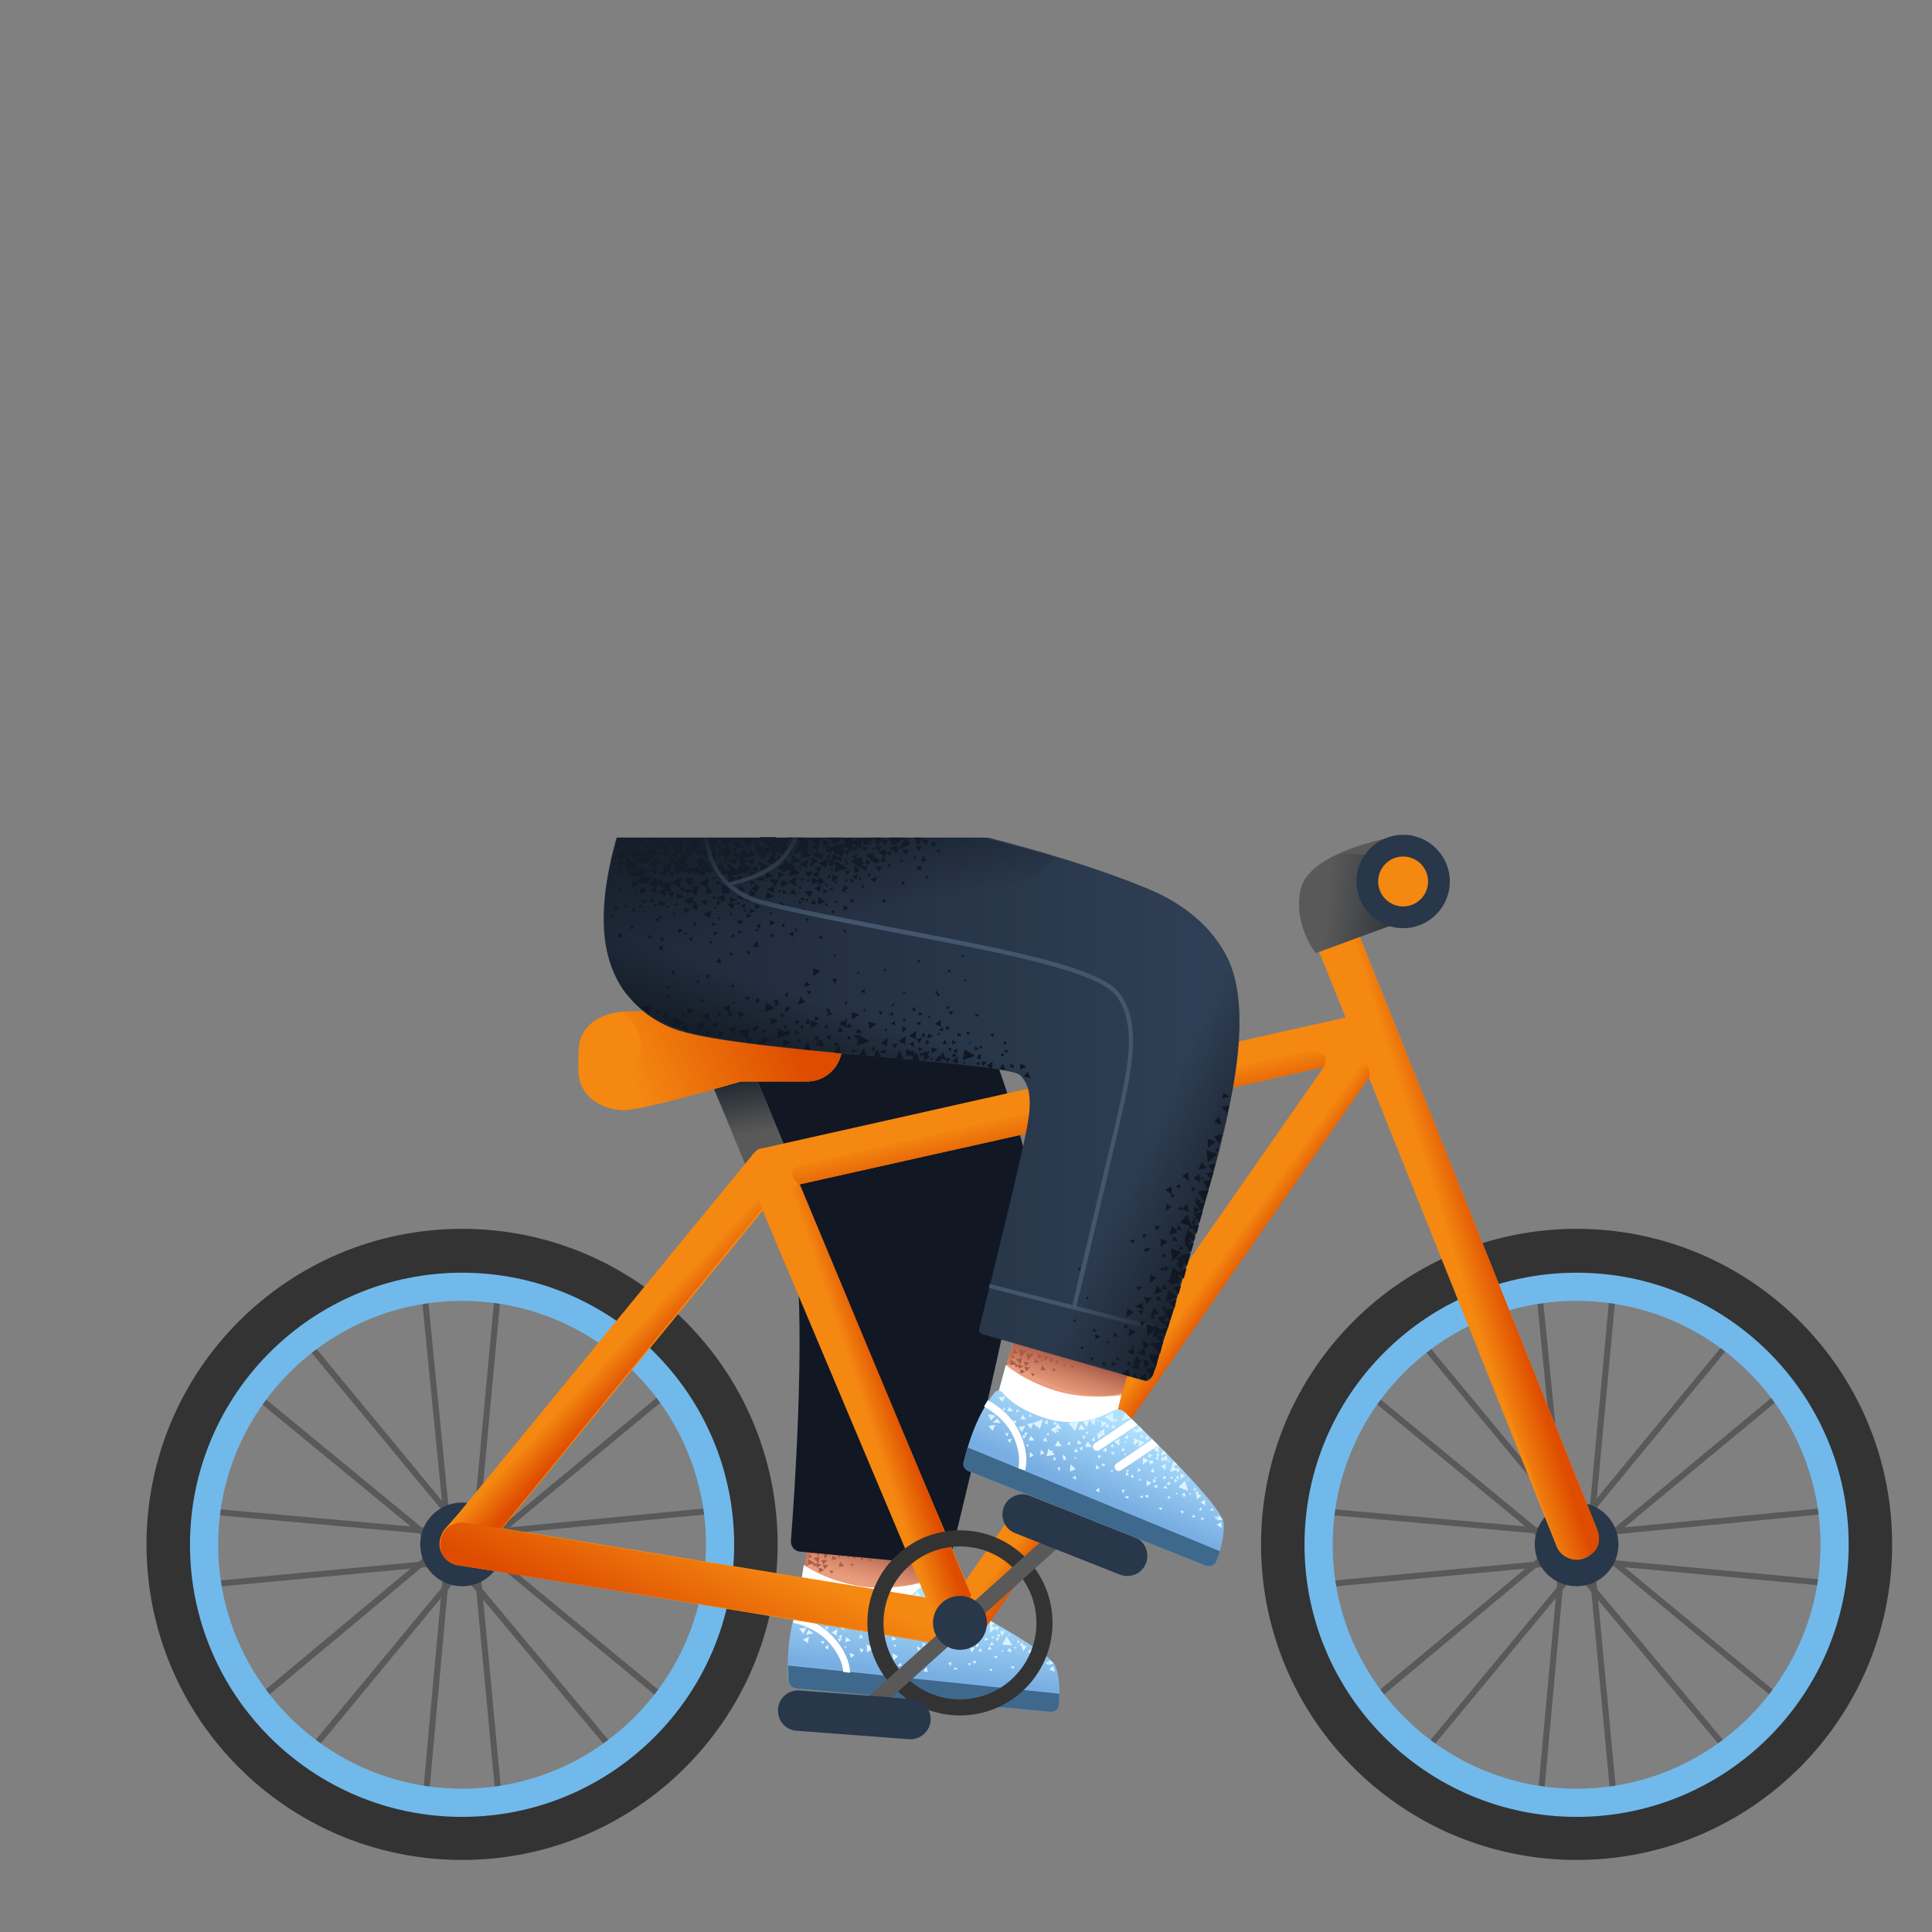 <svg xmlns="http://www.w3.org/2000/svg" xmlns:xlink="http://www.w3.org/1999/xlink" viewBox="0 0 480 480" xmlns:v="https://vecta.io/nano"><rect x="0" y="0" width="480" height="480" fill="#808080" stroke="none"/><linearGradient id="A" gradientUnits="userSpaceOnUse" x1="169.558" y1="106.814" x2="169.558" y2="106.814"><stop offset="0" stop-color="#997ebd"/><stop offset=".406" stop-color="#7c59aa"/><stop offset="1" stop-color="#6629c8"/></linearGradient><path d="M169.6 106.8h0z" fill="url(#A)"/><path d="M198.4 397l5.3-28.2 28.2 6.8-5.9 35.7z" fill="#ea9d7d"/><path d="M200.1 389.2c-.2-.1-.2-.3-.2-.4l3.2-17.3c.1-.2.3-.4.5-.3.2 0 .4.3.3.5l-3.2 17.3c-.1.2-.3.4-.5.3l-.1-.1z" fill="#cc7a5e"/><linearGradient id="B" gradientUnits="userSpaceOnUse" x1="213.567" y1="393.003" x2="215.87" y2="384.143"><stop offset="0" stop-color="#cc7a5e" stop-opacity="0"/><stop offset=".924" stop-color="#aa5f4b"/></linearGradient><path d="M212 392.6c11.1 3.2 17.2.1 17.2.1l2.6-13.9-28.5-6.4-3 14.6c0-.1 3.7 3.2 11.7 5.6z" fill="url(#B)"/><path d="M199.7 388.8s4.7 3.5 12.9 5.1 16.4-.7 16.4-.7l-1.5 11.5s-3.9 3.2-16.8-.1c-13.6-3.3-13-2.9-13-2.9l2-12.9z" fill="#fff"/><g fill="#ad5c49"><path d="M201.1 386.2l-.1.9.8-.3zm10.6.8l1 .2-.3-1zm-9.3-2.5l.8 2.2 1.2-1.9zm11.3 2.9l.8.2-.2-.8zm-5.5-.4l.7-.2-.5-.5zm-6 1.4l.2-.1-1.5-.9-.2 1.4 1.2-.3.4.8.7-.7zm2.4.3l.9-1.1H204zm-2.5-1.6l1.3 1.3.2-1.6zm4.5.5l1.4-.3-1.1-.8zm-1.7 2.3l.9-1.1h-1.4zm-1.4.8l1.3-.7-1.4-.6zm8-4.7l-1.3-.1.5 1.3zm-1.4-.2l-1.3-.2.5 1.3zm-1.6-.3l-1.3-.2.5 1.3zm-2.2-.2l-1.9.2.6 1.8zm9.9 2.7l.4-.6-.9-.1z"/><path d="M211.7 389.2l.4-.6-.9-.1zm-5.1 1.8l.5-.7-1-.1zm1.8-1.7l1.3-.2-1-1.1zm-4.3-.5l-1.3-.5.1 1.2zm-2.9-2.9l1.2-.1-.9-1.2z"/></g><linearGradient id="C" gradientUnits="userSpaceOnUse" x1="231.843" y1="397.39" x2="229.583" y2="416.073"><stop offset=".005" stop-color="#aee1ff"/><stop offset="1" stop-color="#79aee2"/></linearGradient><path d="M197.9 419.5l63.1 5.8c1.1.1 2.1-.7 2.1-1.8.2-2.5.3-6.6-.9-9.6-1.5-3.8-24.7-16-31.3-19.4a2.59 2.59 0 0 0-3 .5c-2.2 2.4-7.6 6.7-15.8 6.5-6.7-.2-10.3-1.9-11.9-3.1-.7-.5-1.6-.2-1.9.5-1.1 2.6-3 8.6-2.5 18.5.1 1.1 1 2 2.1 2.1z" fill="url(#C)"/><path d="M197.9 419.5l63.1 5.8c1.1.1 2.1-.7 2.1-1.8l.1-2.7-67.4-7 .1 3.6c0 1.1.9 2 2 2.1z" fill="#3e698c"/><g fill="#dcf3ff"><path d="M236.7 409.5h1l-.6-.8zm4.7 1.1l.8-1.2-1.2-.2zm-8.8-15.1l-1.6-.9-.2 2.2zm2.5 3.1l1.5-1-1.3-.8-.1.9-.3-.1v.3l-.8-.1.3 1 .5-.8v.5l.2-.1zm-12.1.3l-1.4.7 1.3 1.2zm1.4-.9l-1.2.9 1.4.9zm3 .3l-1.5-.1.6 1.6zm10.4 2l-1.5-.2v.1l-1.4-.2.5 1.7.9-1.3.4 1.4zm11.1 6.2l.8-1.2-1.2-.1zm-7.6-6.4l-1 1.1 1.6.6zm-17.4 5.4l1.6-.4-1.4-1.1zm-1.2-4.1l-1.4-1.1-.2 1.6zm-4.4 5.6l-1.4-1.1-.2 1.6zm9-7.1l-1 1.2.6.2-1.2.1.8 1.4.8-1.4.5.2zm3.2 2.4l1.5.6-.5-1.7zm-22.6.9l-1.2-.9-.2 1.2zm2.1 4.8l1.4-.4-1.2-.9zm-7.2-5.5l1.4-.4-1.2-.8zm41.5 1.4l-.9.9 1.4.5zm17.3 10l-.9.9 1.4.5zm-1-1.5l-.1 1.3 1.3-.5zm-5.3-1.9l1.4.5-.5-1.3zm-1 4.4l.8-.4-.6-.4zm1.2-2.2l.7-.4-.6-.4zm1.5 2.2l.3-.8-.9.2zm3.3-1.3l.2-.7-.8.1zm-16.5-12.2l-1.1-.5-.1 1.4zm-3.9 2.8l-1.4-.2.4 1.7zm-2.2 10l-.4.3-.2-.3-.2.6.4-.1.5.2zm3-11.4l-1.2-.1.4 1zm3.9 4.9l.9-.4-.7-.5zm9.4.3l-.7.7.5.2.4 1.3.9-1.2-.9-.2zm4.3 4l.8-.4-.7-.4zm-6.6 2.7l.3-.7h-.9zm-30-8.2l-.2 1.1 1.2-.3zm6.2.9l.4-.9h-.8zm-4.9 6.4l1 .2-.2-.9zm4.6-15.5l-.4 1.1 1.1-.2zm-5.9 6.2l.2 1 1-.7zm7.3-6.4l-.3 1 1.1-.1zm7.5 1.6l.6-.9-.8-.1zm-6.1 5.4l.9.4-.1-.9zm-.9-7.7l-.1-.8-.7.5-.6-1.8-1.6 1.7 2.4.8-.2-.7zm-.1 17.8l1.1.2-.3-1.2zm-.2-6.2l.9-.4-.9-.5zm6.4 4.2l.6.7.2-1zm-7.3-8.1l1 .2-.3-1.2zm-2.8-2.6l-.6 1 1 .2zm-12.4-.9l-.7 1.1 1 .1zm3.2 7.4l.4-.1-.6-.4v.5l-.8-.5.1 2 1.8-1zm2.5 3.4l.6.7.1-.9zm-10.2-4.4l.5-.9h-1zm11.3-2.7l-.6.8.9.2zm-4.4-3.5l-1-.1.6.9zm7.5 2l.4-.8-1-.1zm-13.9-1.8l-.8-.4v.8zm13.9-.1l.4.5.3-.7zm2.1-3.9l-.2.5.6.1zm7.9 4l.4-.5-.4-.2zm2.9 5.9l-.7.3.7.4zm-4.2 1.8l.5-.2-.3-.5zm2.2-4.9l.4-.5h-.6zm6.5 8.6l.7.4v-.7zm-1.3-3.5l.4-.5h-.6z"/><path d="M246.9 406.5l-.7.3.6.4zm-4.2 1.7l.5-.1-.4-.5zm2.5-5.4h-.6l.3.5zm7.2 6.3l-.6.2.6.4zm-3.6 1.3l.5-.1-.4-.4zm2.2-4.3h-.5l.2.4zm-28.4 2.5l-.6.1.4.6zm-8.7 2l.7-.7-1-.5zm-5.6-4l.7.5.2-1zm8.4-2.6l-.6-.7 1-.3-1.4-1.1-.1 1.1-1 1 1.6.6-.2-.5.7-.1zm-.9-.3l-.1-.4.3-.1-.2.5zm12.3 6.5l.7-.7-1-.5zm-4.8-3.5l.1-1-.9.5zm6.9-3.9l-.2.9.9-.1zm-25.7 5.7l.3-.8-1 .1zm1.1-3.5l.2-.9-1 .2zm-3.7-3.3l-.4.7.7.1zm3-.3l.2.7.6-.5zm9.1 3.3l-.2.7.8-.1zm8 7.8l1.1-1-1.4-.8zm-4.7-1.5l.7-.6-.9-.3zm2.7-1.7l-.9-.4.3 1 .2-.2.1.6.7-.5-.5-.3zm-13.4-3.7l1.2.8.3-1.7zm-5.3-6.6l-1.5.9 1.2.8zm-1.8 8.4l1.2.8.3-1.6zm-1-2.8l1.1 1.3.8-1.5zm11.3 4.8h.6l-.4-.5zm1.6 2.5l.9-.7-1.2-.6zm-6.5-2.7l.8.7.2-1.2zm8.9-3.2l-.4 1 1.1-.1zm29.2 4.3l1-.1-.4-.7zm-7.4-.7l.7-.6-.9-.4zm2.8-11l-1 .2.7 1zm2.6 5.4l-.1.1-.9.2.7 1 .2-.5.5-.1zm-7.3-.5l-.9-.4.2 1zm-.4-3.9l-.8 1 1 .2zm8 2.6l.6.6-.5.4.9.5-.2-1-.1.1.1-.9zm1.4.6l.7.9.2-.8.9.3-.5-1.4-.8.9zm3.1 5.9h1.1l-.4-.8zm-7.8-1.9l.2 1 .7-.6zm3.6-1l-.4 1h1.1zm6.7 1.2l-.9-.1.3.9zm-6.8 6l.9.3v-.8zm3.9-3.2h1l-.6-.8zm.3 5.1l.8.3-.1-.7zm2.4-9.1l-.5.7 1 .2zm5.3 2l-.6-.3v.8zm-6.5 3.8l.8.5v-.8zm.2-7.2l-.8-.5.8-.6-1.1-.6-.1 1.4.1-.1-.1 1.6 1.4-1 .5.6.3-1.1-1.1.2zm3.7 5l-.6.8h.5l.2.4.5-.6-.3-.1zm-8.2-.1l.7-.6-.9-.4zm-42.4-3.1l1.9-.4-1.2-.9zm49.9.3l-1.1 2.1 2.5.2zm-38.2-2.1l-.1-2.5-1.8 1.5-1.5.8 1.2.8.2-1.4zm8.7-4.3l-2.4.8 2.2 1.5z"/></g><path d="M209.5 415.4s0-3.6-3.9-7.7c-3.4-3.6-8.4-4.5-8.5-4.5h-.1l.4-1.7c.2 0 5.6.9 9.5 5.1 4.4 4.7 4.3 8.8 4.3 9l-1.7-.2zm29.9-16.4l-6.9 8.2c-.4.4-.3 1.1.1 1.5a.76.76 0 0 0 .4.2c.4.1.8 0 1-.4l7.1-8.6-1.7-.9zm-6.4-3.4l-7 8.4c-.4.4-.3 1.1.1 1.5a.76.76 0 0 0 .4.2c.4.1.8 0 1-.4l7.3-8.7-1.8-1z" fill="#fff"/><path d="M167.6 241.3s28.4 53.3 30.1 69.4c2.4 22.1-.4 61.9-1.2 72.1-.1 1.4.9 2.6 2.3 2.7l36.8 3.5s16.7-66.9 20.2-92.7c1.8-13.4-28-82.9-28-82.9l-60.2 27.9z" fill="#111723"/><path d="M176.42 268.344l9.965-4.162 10.56 25.282-9.965 4.162z" fill="#595959"/><linearGradient id="D" gradientUnits="userSpaceOnUse" x1="186.105" y1="281.842" x2="183.215" y2="265.543"><stop offset="0" stop-color="#151e28" stop-opacity="0"/><stop offset=".998" stop-color="#151e28"/></linearGradient><path d="M182.8 283.2l-6.3-14.8 9.9-4.2 6.6 16.1z" fill="url(#D)"/><g fill="#595959"><path d="M401.1 456.8l-6.9-73.8 6.9-74.3 1.5.2-6.9 74.2 6.9 73.5zm-18.8 3.3l-1.5-.2 7-76.8-7-70.9 1.5-.2 7 71.2z"/><path d="M467.3 395.3l-74.3-6.9-73.5 6.9-.1-1.5 73.7-6.9 74.3 6.9zM393 382h0l-77-6.9.1-1.5 76.9 6.9 71-6.9.1 1.5z"/><path d="M348.3 443.2l-1.1-1 47.3-57.1 57.4-47.6.9 1.2-57.3 47.5zm-16.8-11.9l-1-1.2 59.3-49.4 45.3-55.1 1.1 1-45.4 55.2z"/><path d="M449.6 429.3l-57.1-47.2-47.6-57.5 1.1-1 47.6 57.5 56.9 47zm-12.1 16.6L388 386.7l-55-45.3.9-1.2 55.2 45.4 49.5 59.3z"/></g><circle cx="391.7" cy="383.7" r="10.4" fill="#283749"/><use xlink:href="#T" fill="#333"/><use xlink:href="#U" fill="#71b9ea"/><g fill="#595959"><path d="M124.1 456.8l-6.9-73.8 6.9-74.3 1.5.2-6.9 74.2 6.9 73.5zm-18.8 3.3l-1.5-.2 7-76.8-7-70.9 1.5-.2 7 71.2z"/><path d="M190.3 395.3l-74.2-6.9-73.5 6.9-.2-1.5 73.8-6.9 74.3 6.9zM116.1 382h-.1l-77-6.9.2-1.5 76.9 6.9 70.9-6.9.2 1.5z"/><path d="M71.4 443.2l-1.2-1 47.3-57.1 57.4-47.6 1 1.2-57.4 47.5zm-16.8-11.9l-1-1.2 59.2-49.4 45.3-55.1 1.2 1-45.4 55.2z"/><path d="M172.6 429.3l-57.1-47.2-47.6-57.5 1.2-1 47.5 57.5 57 47zm-12.1 16.6l-49.4-59.2L56 341.4l1-1.2 55.2 45.4 49.5 59.3z"/></g><circle cx="114.8" cy="383.7" r="10.4" fill="#283749"/><use xlink:href="#T" x="-276.9" fill="#333"/><use xlink:href="#U" x="-276.9" fill="#71b9ea"/><path d="M200.5 268.7H184s-21 6.2-27.8 7c-5 .6-12.5-2.4-12.5-9.8v-4.2c0-8.4 7.7-10.4 12.5-10.4h44.3a8.71 8.71 0 0 1 8.7 8.7h0a8.71 8.71 0 0 1-8.7 8.7zM396.8 380l-61.6-153.9c-1.1-2.8-4.2-4.1-7-3s-4.1 4.2-3 7l9.1 22.7-144.5 32.4c-.2 0-.3.1-.5.1h-.1c-.1 0-.2.1-.4.1h-.1c-.1.1-.3.1-.4.2l-.1.1c-.1.1-.2.1-.3.2 0 0-.1 0-.1.1l-.8.8c-.1.1-.2.2-.2.3l-76.3 93.1c-1.3 1.6-1.6 3.8-.7 5.7.8 1.8 2.6 2.9 4.5 3.1 4.2.5 76 12.3 123.5 20.2h1.6c.1 0 .3 0 .4-.1.1 0 .2 0 .2-.1.1 0 .2-.1.4-.1.1 0 .2-.1.3-.1s.2-.1.3-.1.2-.1.3-.2c.1 0 .2-.1.3-.2s.2-.1.3-.2.2-.1.2-.2c.1-.1.2-.1.2-.2l.5-.5c.1-.1.1-.2.2-.2h0l97.1-139.3 46.6 116.4c.8 2.1 2.9 3.4 5 3.4.7 0 1.3-.1 2-.4 2.9-1.2 4.2-4.3 3.1-7.1zm-282.4 8.9h0zm10.4-9.2l64.7-78.9 40.5 96.1-105.2-17.2zm115.1 13l-41.5-98.4 130.5-29.2-89 127.6z" fill="#f48811"/><path d="M346 208s-20.9 3.5-22.9 13.1c-1.8 8.8 3.8 15.7 3.8 15.7l19.1-7V208z" fill="#595959"/><linearGradient id="E" gradientUnits="userSpaceOnUse" x1="329.838" y1="223.866" x2="358.093" y2="226.958"><stop offset="0" stop-color="#151e28" stop-opacity="0"/><stop offset=".998" stop-color="#151e28"/></linearGradient><path d="M333.4 212l8.8.7 3.5 17.2-17.3 6.3-.6-6.2c-.1-14.8 5.6-18 5.6-18z" fill="url(#E)"/><linearGradient id="F" gradientUnits="userSpaceOnUse" x1="157.427" y1="268.749" x2="195.598" y2="252.944"><stop offset="0" stop-color="#f48811"/><stop offset=".988" stop-color="#de4c00"/></linearGradient><path d="M156.2 275.7c6.8-.8 27.8-7 27.8-7h16.5a8.71 8.71 0 0 0 8.7-8.7 8.71 8.71 0 0 0-8.7-8.7h-44.3c-.5 0-1.1 0-1.7.1 3.5 3 6.8 7.6 3.1 13.1-2.9 4.2-7.5 6.2-11.8 7.2 2.5 3.1 7 4.4 10.4 4z" fill="url(#F)"/><linearGradient id="G" gradientUnits="userSpaceOnUse" x1="361.212" y1="311.524" x2="370.735" y2="308.466"><stop offset="0" stop-color="#f48811"/><stop offset=".988" stop-color="#de4c00"/></linearGradient><path d="M337.9 233l58.9 147s2.2 4.9-3 7c-4.8 1.9-7-3-7-3l-54.1-149.1 5.2-1.9z" fill="url(#G)"/><linearGradient id="H" gradientUnits="userSpaceOnUse" x1="215.741" y1="352.798" x2="223.64" y2="350.149"><stop offset="0" stop-color="#f48811"/><stop offset=".988" stop-color="#de4c00"/></linearGradient><path d="M198.7 294.2l44.8 107.5s2.3 4.8-2.9 7c-4.8 2-7-2.9-7-2.9l-40.1-109.6 5.2-2z" fill="url(#H)"/><linearGradient id="I" gradientUnits="userSpaceOnUse" x1="148.379" y1="340.179" x2="154.304" y2="345.728"><stop offset="0" stop-color="#f48811"/><stop offset=".988" stop-color="#de4c00"/></linearGradient><path d="M189.3 300.3l-70.5 86.5s-3.2 4.3-7.6.8c-4-3.2-.8-7.6-.8-7.6l76.6-85.9 2.3 6.2z" fill="url(#I)"/><linearGradient id="J" gradientUnits="userSpaceOnUse" x1="176.321" y1="381.601" x2="165.268" y2="407.686"><stop offset="0" stop-color="#f48811"/><stop offset=".988" stop-color="#de4c00"/></linearGradient><path d="M231.7 407.8L114 388.9s-5.3-.5-4.5-6.1c.7-5.1 6.1-4.5 6.1-4.5L230 397.2l1.7 10.6z" fill="url(#J)"/><linearGradient id="K" gradientUnits="userSpaceOnUse" x1="288.702" y1="332.997" x2="294.412" y2="337.106"><stop offset="0" stop-color="#f48811"/><stop offset=".988" stop-color="#de4c00"/></linearGradient><path d="M340.2 267.6L244 405.7l-4.6-6.6 97.5-134.4c0-.1 3.9-1.7 3.3 2.9z" fill="url(#K)"/><linearGradient id="L" gradientUnits="userSpaceOnUse" x1="262.481" y1="274.473" x2="264.898" y2="285.294"><stop offset="0" stop-color="#f48811"/><stop offset=".988" stop-color="#de4c00"/></linearGradient><path d="M198.5 294.3l130.4-29.2s3.2-5.2-6.6-3.4c-9.8 1.9-118.5 26.5-123.2 27.8s-.6 4.8-.6 4.8z" fill="url(#L)"/><path d="M238.5 384.2c10.5 0 19 8.5 19 19s-8.5 19-19 19-19-8.5-19-19 8.6-19 19-19m0-4c-12.7 0-23 10.3-23 23s10.3 23 23 23 23-10.3 23-23-10.3-23-23-23h0z" fill="#333"/><path d="M212 429.5c-.5 0-1.1-.2-1.5-.7-.7-.8-.7-2.1.2-2.8l54.5-48.9c.8-.7 2.1-.7 2.8.2.7.8.7 2.1-.2 2.8L213.4 429c-.4.3-.9.5-1.4.5z" fill="#595959"/><g fill="#283749"><path d="M225.8 432.1l-27.9-2.1c-2.8-.2-4.8-2.6-4.6-5.4h0c.2-2.8 2.6-4.8 5.4-4.6l27.9 2.1c2.8.2 4.8 2.6 4.6 5.4h0c-.2 2.7-2.6 4.8-5.4 4.6zm52.4-40.9l-26-10.3c-2.6-1-3.8-4-2.8-6.5h0c1-2.6 4-3.8 6.5-2.8l26 10.3c2.6 1 3.8 4 2.8 6.5h0c-1 2.6-3.9 3.8-6.5 2.8z"/><circle cx="238.5" cy="403.2" r="6.7"/></g><path d="M247.8 347.1l8.2-27.5 27.3 9.7-9.6 34.9z" fill="#ea9d7d"/><path d="M250.3 338.9c-.1-.1-.2-.3-.2-.5l5.6-16.6c.1-.2.3-.4.6-.3.2.1.4.3.3.6l-5.6 16.6c-.1.2-.3.4-.6.3 0-.1-.1-.1-.1-.1z" fill="#cc7a5e"/><linearGradient id="M" gradientUnits="userSpaceOnUse" x1="263.229" y1="346.345" x2="266.038" y2="337.64"><stop offset="0" stop-color="#cc7a5e" stop-opacity="0"/><stop offset="1" stop-color="#aa5f4b"/></linearGradient><path d="M261.7 344.1c10.7 4.4 17.1 1.9 17.1 1.9l4-13.5-27.6-9.4-4.5 14.2c0 0 3.3 3.6 11 6.8z" fill="url(#M)"/><path d="M249.9 339.1s4.3 3.9 12.3 6.4 16.4 1.1 16.4 1.1l-2.7 11.2s-4.2 2.7-16.7-1.8c-13.1-4.7-11.4-9.2-11.4-9.2l2.1-7.7z" fill="#fff"/><g fill="#ad5c49"><path d="M251.6 336.6l-.2.9.8-.2zm10.5 1.9l.8.4-.1-1.1zm-9.1-3.4l.6 2.2 1.4-1.7zm11 4l.7.4v-.9zm-5.5-.9l.7-.2-.4-.5zm-6.1.7h.2l-1.4-1.1-.3 1.4 1.2-.2.3.8.7-.6zm2.4.6l1-1-1.5-.2zm-2.4-1.8l1.2 1.3.3-1.6zm4.5.9l1.4-.1-1-1zm-2 2.1l1.1-1-1.5-.1zm-1.4.6l1.3-.5-1.3-.7zm8.4-3.8l-1.3-.3.4 1.4zm-1.4-.4l-1.2-.3.3 1.4zm-1.5-.4l-1.3-.3.4 1.4zm-2.2-.4h-1.9l.5 1.8zm9.6 3.7l.5-.6-1-.2z"/><path d="M261.8 340.8l.5-.7-1-.1zm-5.2 1.2l.5-.7-1-.1zm1.9-1.6h1.3l-.8-1.2zm-4.2-.9l-1.3-.6v1.2zm-2.7-3.1l1.3-.1-.8-1.2z"/></g><linearGradient id="N" gradientUnits="userSpaceOnUse" x1="279.716" y1="353.89" x2="272.26" y2="371.168"><stop offset=".005" stop-color="#aee1ff"/><stop offset="1" stop-color="#79aee2"/></linearGradient><path d="M240.7 365.5l58.9 23.5c1 .4 2.2-.1 2.6-1.1.9-2.3 2.1-6.3 1.8-9.5-.3-4.1-19.1-22.3-24.5-27.5-.8-.8-2-.9-3-.4-2.8 1.6-9.2 4.3-16.9 1.8-6.4-2.1-9.3-4.8-10.5-6.3-.5-.7-1.5-.7-2 0-1.8 2.2-5.3 7.4-7.6 17-.4 1 .1 2.1 1.2 2.5z" fill="url(#N)"/><path d="M240.7 365.5l58.9 23.5c1 .4 2.2-.1 2.6-1.1.3-.7.6-1.6.9-2.5l-62.7-25.8-.9 3.4c-.4 1 .1 2.1 1.2 2.5z" fill="#3e698c"/><g fill="#dcf3ff"><path d="M280.8 366.9l.9.3-.3-1zm4.1 2.4l1.2-.9-1.2-.6zm-4.1-17l-1.3-1.3-.8 2zm1.5 3.7l1.7-.6-1-1.1-.3.9-.3-.2-.1.3-.7-.3v1l.7-.6-.1.4h.2zm-11.7-3.1l-1.5.3.9 1.4zm1.6-.5l-1.4.5 1.1 1.3zm2.8 1.1l-1.4-.5.1 1.7zm9.4 4.9l-1.4-.6v.1l-1.3-.6v1.8l1.3-1.1-.1 1.5zm8.9 9.1l1.1-.9-1.1-.5zm-5.4-8.3l-1.4.8 1.4 1zm-18.3.3h1.7l-1.1-1.4zm0-4.3l-1-1.4-.7 1.4zm-5.8 4.1l-1-1.4-.7 1.4zm10.6-4.3l-1.3.8.5.4-1.1-.2.4 1.6 1.1-1.1.4.3zm2.4 3.2l1.3 1v-1.8zm-21.9-5.5l-.8-1.2-.6 1.1zm.7 5.2h1.4l-.9-1.2zm-5.4-7.3h1.5l-.9-1.1zm39.4 13.1l-1.1.6 1.1.9zm13.8 14.5l-1.1.6 1.2.8zm-.6-1.7l-.4 1.2 1.4-.1zm-4.5-3.3l1.1.8v-1.4zm-2.2 3.8l.9-.1-.5-.6zm1.8-1.7l.8-.2-.5-.6zm.8 2.5l.5-.6-.9-.1zm3.5-.3l.4-.6-.8-.1zm-12.3-16.4l-1-.8-.5 1.4zm-4.6 1.7l-1.3-.7-.1 1.8zm-4.9 8.9l-.5.1-.1-.3-.3.6h.3l.5.3zm6-10.1l-1.1-.4.1 1zm2.4 5.8l1-.1-.5-.7zm8.9 3l-.8.4.4.4v1.3l1.2-.9-.8-.4zm3 5l.9-.2-.5-.6zm-7 .7l.5-.6-.9-.2zm-26.4-16.3l-.5.9 1.1.1zm5.6 2.7l.7-.8-.8-.2zm-6.5 4.6l.9.5v-.9zm8.8-13.5l-.7.9 1.1.2zm-7.4 4.2l-.1 1.1 1.1-.4zm8.8-4l-.6.9 1.1.2zm6.8 3.6l.8-.6-.8-.4zm-7.5 3.5l.8.6.2-.8zm1.4-7.6l.1-.9-.8.3-.1-1.8-2 1.1 2.1 1.5-.1-.7zm-5.1 17l.9.5v-1.2zm1.5-6l1-.2-.8-.6zm5 5.8l.3.9.5-.9zm-4.8-9.8l1 .5v-1.2zM272 357l-.9.8.9.4zm-11.7-4.3l-.9.8.9.4zm1 8l.4-.1-.4-.4-.2.4-.6-.7-.5 1.9 2.1-.4zm1.4 3.9l.4.9.4-.9zm-8.4-7.1l.6-.7-.9-.3zm11.6.6l-.8.6.7.4zm-3.3-4.6l-.9-.3.3.9zm6.6 4.1l.6-.7-.9-.3zm-12.8-5.7l-.6-.6-.2.7zm13.3 3.9l.3.6.5-.7zm3.2-3.2l-.4.4.6.2zm6.5 6l.5-.3-.4-.3zm1.1 6.6l-.8.1.5.5zm-4.6.5l.6-.1-.2-.5zm3.5-4.1l.5-.4-.6-.1zm3.8 10.1l.6.6.2-.7zm-.2-3.7l.5-.4-.6-.2z"/><path d="M291.4 366.9l-.8.1.5.5zm-4.6.5h.6l-.2-.6zm4-4.5l-.6-.1.1.5zm5.1 8.1h-.6l.4.5zm-3.8.2l.5.1-.2-.5zm3.3-3.5l-.5-.2.1.5zm-28-5.6l-.5-.1.2.6zm-8.9-.6l1-.5-.9-.8zm-4.1-5.4l.5.7.4-1zm8.7-.2l-.4-.9h1l-1-1.5-.4 1-1.3.7 1.4 1v-.6l.7.3zm-.7-.4v-.4h.3l-.3.4zm9.9 9.6l.9-.4-.9-.8zm-3.6-4.7l.4-.9-1 .2zm7.7-1.7l-.5.7.9.2zm-26.2-1.8l.4-.8-.9-.1zm1.9-3.1l.5-.8-1-.1zm-2.5-4.2l-.6.6.7.2zm2.9.6v.7l.8-.3zm7.9 5.7l-.4.6.7.1zm5.4 9.7l1.4-.6-1.2-1.2zm-4.1-2.7l.8-.4-.7-.6zm3.1-.9l-.7-.6-.1 1 .3-.1-.1.5.8-.3-.4-.4zm-11.8-7.4l.9 1.2.8-1.6zm-3.2-7.7l-1.7.3.9 1.1zm-4.2 7.4l1 1.2.7-1.5zm-.1-2.9l.7 1.5 1.2-1.2zm9.4 7.8l.7.2-.3-.6zm.9 2.9l1-.5-.9-.9zm-5.5-4.4l.6.8.5-1.1zm9.5-.6l-.7.8 1.1.3zm26.8 12.3l1 .3-.2-.9zm-6.9-2.7l.8-.4-.7-.6zm5.8-9.8h-1l.4 1.1zm.9 5.9l-.1.1h-.9l.4 1.1.3-.5.5.1zm-6.8-2.5l-.8-.7-.1 1zm.7-3.9l-1 .8.9.4zm6.9 4.8l.4.8-.6.2.7.7.1-1-.1.1.4-.9zm1.2 1l.4 1.1.4-.7.8.5-.1-1.5-1 .6zm1.4 6.5l.9.3-.1-.9zm-7.1-4v1l.8-.4zm3.8.1l-.7.8 1.1.3zm6.1 3l-.8-.4v1zm-8.2 3.8l.8.6.1-.8zm4.6-1.9l1 .2-.4-.9zm-1.2 5l.7.5.2-.7zm4.9-8.1l-.6.5.8.5zm4.6 3.4l-.6-.5-.1.9zm-7.3 1.8l.5.7.3-.7zm2.2-6.8l-.7-.8 1-.3-.9-.9-.5 1.3h.1l-.5 1.4 1.6-.5.3.8.6-1.1h-1.1zm2.1 5.8l-.8.6.5.1v.5l.7-.5-.3-.1zm-7.8-2.4l.8-.4-.8-.6zm-39.8-15l1.9.2-.8-1.2zm47.7 14.5l-1.6 1.6 2.4.9zm-36-12.9l.7-2.4-2.3.9h.1l-1.7.3.9 1.2.6-1.3zm9.6-1.7l-2.6.2 1.7 2z"/></g><path d="M253 364.8s1-3.4-1.5-8.5c-2.3-4.4-6.8-6.7-6.9-6.8 0 0-.1 0-.1-.1l.9-1.5c.2.1 5.1 2.4 7.7 7.6 2.9 5.7 1.6 9.7 1.6 9.8l-1.7-.5zm33.3-7.2l-8.9 6c-.5.3-.6 1-.3 1.4l.3.3c.3.2.8.2 1.1 0l9.3-6.2-1.5-1.5zm-5.2-5.1l-9.1 6.1c-.5.3-.6 1-.3 1.4l.3.3c.3.2.8.2 1.1 0l9.5-6.3-1.5-1.5z" fill="#fff"/><linearGradient id="O" gradientUnits="userSpaceOnUse" x1="149.997" y1="275.627" x2="308.001" y2="275.627"><stop offset="0" stop-color="#1e2838"/><stop offset="1" stop-color="#304056"/></linearGradient><path d="M305.6 239.4c-3.2-7.7-10.3-14.4-20.2-18.5-12.7-5.3-27.8-9.7-39.9-12.8h-92.3c-2.5 8.7-5.1 21.9-1.3 32 3.3 8.8 10.2 13.9 17 16 17.3 5.3 81 7.8 84.5 11 3.4 3.1 2.6 9.1 1.4 14.8-2.4 11.6-9.9 41.7-11.5 48.1-.2.7.2 1.3.9 1.5l39.9 11.5c.9.3 1.9-.2 2.2-1.2 2.3-7 11.5-35.3 17.9-61.5 4.6-18.8 4.9-32.4 1.4-40.9z" fill="url(#O)"/><path d="M245.655 319.978l.247-.97 43.896 11.198-.247.97z" fill="#43566d"/><linearGradient id="P" gradientUnits="userSpaceOnUse" x1="282.288" y1="289.153" x2="308.922" y2="301.423"><stop offset="0" stop-color="#151e28" stop-opacity="0"/><stop offset=".998" stop-color="#151e28"/></linearGradient><path d="M284 342.7c1.1.3 2.3-.3 2.6-1.4l15.1-50.7c11.2-40.9 3.5-50.7 3.5-50.7s-13 15.4-25.5 32.5c-14 19.2-35.3 59.1-35.3 59.1l39.6 11.2z" fill="url(#P)"/><linearGradient id="Q" gradientUnits="userSpaceOnUse" x1="202.862" y1="248.721" x2="197.75" y2="264.157"><stop offset="0" stop-color="#151e28" stop-opacity="0"/><stop offset=".998" stop-color="#151e28"/></linearGradient><path d="M248.2 250c-20.1-3.8-60.4-10.2-73.6-14.8-13.2-4.7-24.1-12.2-24.1-12.2s-2.5 15.6 5.7 24.6 17.5 10.3 43.1 13l37.9 3.7 16.5 2.4c8 1.5 7.6-14.2-5.5-16.7z" fill="url(#Q)"/><g fill="#111723"><path d="M228.1 252.3l.3-.9.9.7zm5.6 2.8l-1.4-.7 1.5-1.1zm-24.7 6.6l-1.8-.2 1.1-1.8zm6.3.6l-1.8-.2 1.1-1.7zm19.7 1l-1.9-.2 1.2-1.8z"/><path d="M233.8 263.8l-1.5-.2 1-1.5zm-32.4-2.9l-1.8-.2 1.1-1.9zm8.7-5.6l-1.5-.9 1.8-1.2zm10.3 4.7l-1.5-.9 1.6-1.2zm4.5-.5l-1.6-.8 1.7-1.3zm13 4.8l-1.4-.7 1.4-1.1zm-12.7-1.8l-.1-1.8 1.9.6zm-23.7-7.1v-1.9l1.9.8zm-6.8 4.6l-.1-1.8 1.9.7zm-3.1-5.3l-.1-1.8 1.9.7zm10.5-12.2l-.1-1.9 1.9.6zm9.6 10.8l-.1-1.8 1.9.6zm4.3 2.3l-.2-1.8 2 .6zm-26.6 3.8v-1.9l1.9.7zm-10.9-1.7l-.1-1.5 1.7.6zm5-4.8l-.1-1.5 1.6.6z"/><path d="M175.3 257.4v-1.5l1.6.7zm54.3 6.1l-.1-1.5 1.6.5zm1.9-1.8l-.1-1.5 1.6.5zm21.9 4.1l.1-1.5 1.6.7zm.9 1.6l1.1-1.1.6 1.6zm-4.5-1.6l-1.5-.1.9-1.5zm.3-6.3l-.9-.1.5-.9zm-.6 2.9l-.9-.1.5-.9zm1-1.5l-.5.8-.6-.8zm1.5 3.9l-.4.7-.6-.8zm-24.9-2.1l-1.4-.7 1.4-1.1zm.4-4.5l-1.6-.8 1.7-1.3zm19 7.3l-1.4-.7 1.5-1.1zM233.6 247l-.6.6-.4-.9zm-7.7 12.4l1.1-.7.1 1.4zm2.5 1.9l-.3-1 1.2.2z"/><path d="M235.3 259.4h-1.1l.5-1.1zm.2-17.8l.2-.8.7.6zm4.4 2.3l-.6-.3.7-.4zm-.3-6.5l-.5.5-.3-.7zm4.5 27.4l-.2-1.1 1.3.2zm7.7.3h-1l.5-1zm-4.8-8.3l-.3.9-.9-.7zm-49.4-2.2l-.1-1.2 1.3.4zm8.2.9l-1.1-.1.7-1.1zm-4.3-9.4l-.4 1-.8-.9zm8.8 9.3l.4-1.2 1.1.9zm-13 1.7l.4-1.3 1 1zm15.4-.3l.4-1.3 1.1 1zm7.3 5l-.9-.4 1-.8zm-2.7-.6l-1-.5 1-.8zm2.1-9.8l-.7.8-.4-1.1zm-7.8 6.3l-.8.7-.4-1.1zm1.2 3.2l-.8.8-.4-1.1zm-6.1-17.7l1.2-.1-.4 1.4zm-1.4 8.3l.2-1 1 .6zm9.6-4.7l-1-.4.9-.8zm-9.6 10.5l1.3-.1-.6 1.4zm-3 .3l1.2-.1-.6 1.3zm-16.8.4l1.3-.1-.6 1.4zm17.2 1.6l1.2-1.5.9 1.9zm-12.7-8.2l.4-2.3 2.1 1.4zm-30.6-1.2l2.3-.4-.5 2.4zm36.4-2.5l-1-.4.9-.8zm-14.1 3.6l.4.9-1.2-.1zm12.9 3.5l1-.1-.4 1.2zm-5.7 3.6l.3 1H188zm9.8-.4l.4 1-1.2-.1z"/><path d="M209.7 249l.8-.1-.3.9zm-.9 5.3l.2-.7.6.4zm6.2-3l-.6-.3.5-.5zm10.1 2l-.5.7-.4-.8zm-3.3-4l.4.5-.7.2zm-2.1 6.5l.6-.3v.8zm16.2-5.7l-.5.7-.4-.8zm-3.3-4l.4.5-.7.2zm-2.1 6.5l.6-.3v.8zm6 7.9l-.5.7-.5-.9zm-3.3-4l.4.5-.8.2zM231 263l.7-.3-.1.7zm12.8-.9l-.4.5-.4-.6zm-2.9-3.3l.4.4-.7.2zm-1.7 5.2l.5-.2v.6zm-10.6-25.7v.9l-.9-.3zm-9.1 2.4l.7.1-.4.6zm4.8 6.1l.3-.6.5.6zm-17.3-9.3l.4-.5.3.6zm6.3 4.6l-.4-.5.7-.2zm-25.2 5.8l.8.9-1.4.5zm-7.5 4l1-.5v1.2zm8.9 5l-.1-1 1.1.2zm16.5-5.8l.8.9-1.4.4zm-7.4 4l.9-.5v1.2zm8.9 5l-.2-1.1 1.2.2zm-28.5-8.6l.2 1-1.2-.3zm-1.5 2.8l.1 1.1-1.1-.4zm-4.2 1l.9.1-.5.8zm14.6.5l-.2-.9 1 .2zm7.8-5.9l.7.7-1.1.5zm3.2-2.3l1.2 1.3-1.9.8z"/><path d="M192.9 248.7l.7.8-1.2.3zm2.4 1.6l.7.7-1.2.4zm-15.6.1l1.6-.8.1 2zm-10.6 4.8l1.7-.8v2zm5.4-2.8l1.6-.8.1 2zm-1.4 2.1l1.6-.8.1 2zm7.8 1.2l1.7-.8.1 2zm1.2-6.2l-.2-.6.8.1z"/><path d="M200.3 243.8l1 .9-1.6.6zm-8.2 5l1.1-.6.1 1.3zm10.5 5l-.3-1.2 1.3.2zm25.8 5.4l-.7-1 1.4-.4zm7.6-3.7l-.9.5v-1.2zm-8.6-5.4l.1 1.1-1.1-.3zm-3 13l-1.9-.2 1-2zm-5.5-.5l-1.8-.1.9-2zm9.6.9l-1.9-.2 1-2zm2.5-4.5l-1 .5v-1.2zm-8.7-5.4l.1 1.1-1.1-.3zm1.9 1.4l1.1.6-1.1.9zm-5.6 6.5l.7-.8.5 1.1zm10.4 1.1l-.6-.8 1.2-.2z"/><path d="M229.9 262.6l-.8-1 1.4-.4zm7.7-3.5l-1 .4v-1.2zm-9-5.4l.2 1-1.2-.3zm1.7 4.2l.4-1.2 1.1.9zm7.5 3.8l-1-.5 1-.7zm-.9-10.2l-.7.7-.5-1.1zm.9 6l.2-1 1 .7zm6.1 3.1l-.7-.4.8-.6zm-.7-8.5l-.6.6-.4-.9zm-6.6 10.6l.1-1 1.1.5zm6.8 1.9l-.9-.2.7-.7zm-2.4-8.2l-.5.8-.5-.9zm-5.5 7.7l-.8-1 1.4-.3zm7.7-3.5l-1 .4v-1.1zm-9-5.4l.2 1-1.2-.2zm-11.9 5.3l-.7-1 1.4-.3z"/><path d="M212.8 258.3l-.7-1 1.4-.3zm17.5 4.2l-.7-1 1.5-.3zm13.5.6l-1.2-.1.8-1.3zm-42.5-8.7l-1.3-.1.8-1.2zm28.7 2.9l-.9.5.1-1.3zm-8.2-5.9l.1 1-1.1-.3zm-51 .6l-.1-1.5 1.7.6zm-7.6-.1l-.1-1.1 1.1.4zm7 .8l-.9-.1.6-.9zm-3.8-7.7l-.4.8-.7-.7zm.2-3.7l1.1-.1-.4 1.1zm-1 6.7l.1-.9.9.6zm8.1-3.7l-.8-.3.7-.7zm1.5-2l1-.1-.3 1.1zm-1 6.7l.1-.9.9.6zm8.1-3.7l-.8-.3.7-.7zm5.3 11.1l-.8-1 1.4-.4zm-9.6-1.1l-.9-.9 1.4-.5zm17.9 2l-.8-.9 1.3-.4zm13.5-1l-1.3.1.6-1.4zm-43.4-3.5h-1.3l.6-1.3zm29-.5l-1 .5v-1.2zm-9-4.9l.2 1-1.2-.2zm53.2 16l.4-2.7 2.7 1.6z"/><path d="M212.9 259.8l.4-2.7 2.7 1.6zm-29.5-3.5l2.7-.8-.4 3zm9.6 1.7l.4-2.6 2.7 1.6zm-26-2.7l.4-2.7 2.7 1.7zm107.2 84.4l-.3-1.2 1 .2zm14.5-11.3l2-.2-.5 1.7zm-1.8 3.6l2.1-.2-.5 1.7zm2.9-13.7l1.8-1.1.3 1.8zm-7.7 6.4l1.7-1.1.3 1.8zm.4 11.4l1.9-1 .1 1.8z"/><path d="M284 337.6l1.8 1-1.3 1.2zm-.3-4.6l1.9 1-1.3 1.2zm-2.6 6.6l1.8-1 .2 1.8zm1.8 2.9l1.7-1.4.4 2zm2.8-23.8l.1-2 1.6.8zm7-3.8v-2.1l1.7.8zm-4.3-5.1v-2.1l1.7.8zm-8.5 17.4l.2-2.1 1.6.9zm.5 4.8l.2-2 1.6.9zm14-22.4l.1-2.1 1.6.9zm2.6-10.1l.1-1.8 1.3.7zm1 4.3l-1.3-2.1 2.1-.7zm-8.3-2.9l.1-1.8 1.3.7zm7 .7v-1.8l1.4.7zm-16.6 34.3l1.5-.9.1 1.6zm-1.5 5.4l1.7-1.1.4 1.8z"/><path d="M282.6 342.5l-1.4-.5.9-.9zm-2.6-3.2l.3-1.2.8.7zm3.4-12.5l-.5-1.3 1.2.1zm6.2-10.8l-.5-1.3 1.3.1zm-5.9 13.6l-.5-1.3 1.3.1zm1.5 7.2l1.1-.6.1 1.1zm.4-2.8l1.1-.6.1 1zm-8.8-2.9l.9.8-1 .3zm9.3-4.7l.9.9-1 .4zm2.5-3.4h-1.4l.5-1.2zm1.4-2.7h-1.4l.5-1.2zm6.7-15.6l-1.5.8.5-1.1z"/><path d="M291.8 325.1l-1.4-1.7 1.9-.5zm1-3.5l-1.3-1.7 1.9-.4zm-6.9 5.2l.8-2 1.3 1.5zm.9-5.3l.7-2.1 1.3 1.5zm-5.2 17.5l.7-2.1 1.3 1.5zm-1-30.7l1.1-.4v1zm11.3-11.7l-.6 1.1-.6-.8zm-2.1 15.7h-1.2l.5-1zm7.2-5l-.4 1.1-.8-.8zm-5.1 8.8l-.5 1.2-.7-.8zm4.8-11.5l-.8-1.1 1.1-.2zm-19.1 32.5l.5.8-.8.1zm-1.9-3.8l-.5.6-.3-.6zm6.1 1.5l-.7-.3.6-.4zm-13.5-19.1l-.5-.7.7-.1zm1.4 7l.5-.6.3.6z"/><path d="M283.8 319.7l-1 1-.5-1.1zm5.4-3.8l-1.1-.6.8-.6zm-.5 9.6l.2-1.1.9.6zm4.6-31.3l-.3 1.1-.9-.6zm3.6.7l-.3 1.2-.8-.7zm2.3-1.8h-1l.4-.8zm-2.4 10.3l-.4-.9.9.1zm-5.3 2.6l.2-.9.7.5zm-6.2 4.4l-.7.8-.4-.9zm1 12.1l-1.5 1.4-.6-1.7z"/><path d="M284.9 306.7l-.7.9-.5-.9zm1 3.4l-.8.9-.4-1zm5.3-13.3l-1.7-1.1 1.5-1zm10.1-5.7l-1.1-1.7 1.8-.3zm-.4 2.1l-1.2-1.7 1.8-.3zm-5.5.2l-1.7-1.2 1.5-1zm8.1-14l-1.9-.6 1.2-1.4zm.2-6.5l.3-1.4 1.4.9zm-6 17.7l.9-1.9 1.1 1.5zm5.7-15.6l2-.3-.5 1.8zm-5.2 18.8l-1.7-1.1 1.5-1zm-2.8 7.4l-1.8-.9 1.4-1.1zm-21.9 30.9l-1.3.6-.1-1.2zm6.4-1.8l-.8-.9 1-.3zm-3.9 8.9l.7-1 .6.9zm26.9-53.9l-.4 1-.6-.8zm-17.8 46.8l-.4-3.1 2.6.8zm.9 10.1l-1.4-2 2.6-.6z"/><path d="M287.2 339.7l-1.8-2.6 2.6-.6zm1-3.3l-1.8-2.5 2.6-.6zm-1.8-4.1l.7-3.1 2.1 1.8zm3.2-8.8l.8-3.1 2.1 1.8zm1.2-4.2l.7-3.1 2.1 1.7zm-.1 8.9l-1.7-2.7 2.7-.4zm5.4-23.5l-2.9-.9 1.8-2.1zm-4.8 8.7l-.4-3.2 2.6.9z"/><path d="M300.1 288.9l-.3-3.2 2.6 1zm2.9-4.7l-1.4-1.9 2-.5zm-2.8 1.1l-.2-2.4 2 .7zm-10 44.5l-.8 2.1-1.4-1.5zm-.4-3.1l-.9 2.2-1.3-1.5zm2.3-12.8l2-.3-.5 1.8zm-.9 3.7l2-.3-.5 1.8zm1.5-9.2l-1.5-.1.6-1.1z"/><path d="M293.7 305.6l-1.4-.1.5-1.1zm2.2 5.5l-1.3-1.8 2-.5zm1.4-4.6l-1.3-1.8 1.9-.4zm-6.8.3l.7-2.2 1.3 1.6zm-2.2-2.1l-1 1-.5-1.1zm5.3-3.8l-1-.6.8-.6zm-.7 9.8l.3-1.2.8.7zm-2.2 7.2l.7-3.1 2 1.7zm3.6-9.2l.7-3.2 1.8 1.6zm.6 5.9l-1.7-2.8 2.6-.4zm4.4-15.8l-1.7-2.8 2.7-.4z"/><path d="M298.6 301.2l-1.3-2.2 2.1-.3zm1.6-5.6l-1.3-2.1 2.1-.4zm-5.4 19.5l-.7 2.6-1.4-1.6zm-.5-3.1l-.8 2.1-1.3-1.5zm-22.9 18.9l.4-.9.6.7zm-3 3.6l.8.2-.5.6zm-1.2-6.9v.9l-.6-.3zm4.1 10.6l-.5-.8.8-.2z"/></g><circle cx="348.6" cy="219" r="11.6" fill="#283749"/><circle cx="348.6" cy="219" r="6.2" fill="#f48811"/><g fill="#111723"><path d="M204 219.9l-1.7.8 1.4.9zm13.4-.6l.5-1.4-1.6.5zm1.4-5.2l1.4-.1-.8-1.4zm6.3-6l-1.8 2.9 2.9-1.3zm-6.6 8.4l.6-1.3-1.7.1zm-18.7 5l1.4 1.4.7-1.6zm-17.8 4.4l.7-1.5-2.1.1zm32.6-10.6v-.4l-.7.4.2-.9.1.5.7-.6-.8-.3.1-1-.4.1-.3-.2-.1.4-.7.1.4-1.2-1.5.6.9.7-1.3.4 2.7 1.8v-.3l.2.1 1 1 .5-1.3zm-3.4.9l-1.6.1 1.1 1.1zm-7.8 16.9l1 .2-.3-1.1zm-.2-6.1l.1.8.8-.4zm6.8 4.9l.2-.9-.8.2zm-18.7.7l1 .2-.3-1zm.7-5.7l-.9-.3.1.7zm5.9 4.6l.2-.9-.8.2zm-3.9-1.3l1 .1-.3-1zm-.2-6.1v.8l.9-.4zm6.8 4.9l.2-.9-.8.2zm2.7-4.2l1.8-.9-1-.4.3-.2-1.1-.4.1.3-.2-.1zm3.8 2.2l.2-.9-.8.3zm16.7-7.4l1 .2-.3-1zm8.9-8l.9.2-.2-1zM219.1 224l1 .2-.3-1zm4.5-10.5l.1.8.8-.4zm6.8 4.9l.2-.9-.8.3zm-9.4-2.9l.2-.9-.8.3zm6.5-1.9l.2-.9-.8.2zm-27.6 9.5h-1.1l.6.9zm-1.6-2.6l.7.5.1-.9zm3.1 4.1l1.4.1-.5-1.3zm10.1-.2l.7-.7-1-.4zm-4.6-4l-.8.5.7.4zm6.7-2.6l-.3.7h.9zm-.8.8l.4-1.5-1.5.6zm2.2-3.7l1.5-.5-1.3-.9zm.5 2.1l.4.9.6-.6zm-.9 3.7l.1-.9-.8.5zm-8.5-3.6l-.2.5-.1-.1-.3.7h.9l-.2-.3h.3zm4.5 2l-.1-.9-.7.7zm-7.4-1l.3-1.5.2.2.3-1.8-1.7.9 1 .6-1.5.7zm2.5-4.8l-2.3 1.2 1.9 1.1zm-15.2 8.2l-.3 1.8 2.1-.5zm8.1 3.2l.7-.6-1-.4zm-4.6-3.8l-.8.5.7.4zm6.4-1.8l.9-.1-.6-.7zm-23.9-4.6l.9-.1-.6-.7zm31 10l.6-.4-.8-.4zm2.2 1.9l1.1-.9-1.4-.6zm-4.5-1.2l.6-.5-.9-.3zm-5.6.3l-.3.6h.8zm-35.7 8.1l1 .2-.2-1zm-3.1-.7l1 .2-.2-1zm3-4.6l.8-.4-.8-.4zm6.7 4.1l.2-.9-.8.3zm-6.8-8.8l.1 1.7 1.8-.8zm-9.9-10v1.7l1.8-.9zm-.3 3.3l1.2.3-.3-1.4zm.7-6l-.7 2.5 2.3-.5zm13.5 16.7l.1-.9-.8.2zm-7.3-3.9l-1.1-.1.6.9zm1.9.7l.3 1 .8-.6zm-4.3-1.9l.1-.9-.8.5zm4.1.4l-.8 1.2 1.3.1zm5.7 1.3l.2.9.6-.5z"/><path d="M171.3 226.1l-1.4-.7.4 1.5zm-5.6-.3l.6-.6-.9-.3zm-5.9.9l.8-.1-.5-.5zm21.7 6l1 .2-.2-1zm-.1-6v.7l.8-.4zm6.9 4l-.8.2.6.6zm-16.2-.9l.9.2-.2-1zm6.8-2l-.8.2.6.6zm4.3-4.2l-1.9-.8.1 1.6zm-15.1-1.7l.1 1.6 1.8-.8zm17.3 3.9l-.8.2.6.7zm-7.4-3h-1.2l.7.8zm3.5 14.7l.7-.6-1-.4zm-4.7-3l.2-.8-.9.4zm6.5-2.7h1l-.7-.7zm2.3-7.6l.6-.5-.8-.3zm1.9.3l.3 1.5 1.1-.8zm-4.5-.5l.3.9.6-.5zm-5.4 1.2l-.2.6.8-.1zM166 222l1 1 .6-1.5zm5.9 1.8l.1.7.8-.4-.8-.4.3-.9-2.4.7 1.6 1.4zm24.3-1.8l1.5.2-.5-1.5zm-7.4 8.8l.2-1.3-1.2.4zm-12.9-7.1h-1.7l1.1 1.3zm15.3-5.2l1.4 1.8.8-1.8zm-7.7 11.2l1.3-.7-1.4-.5zm-14.8 2.2l1.1-.9-1.5-.3zm13.1-10.1l-.8-.7.5-.1-2.1-1.3-.3 2 .6-.1-.2.5zm3.9 6.4l.9-.8-1.4-.5zm-9-2.1l-1.9 1.1 1.6.9zm9.6-5.2l-.1 2 1.7-.7zm-2.1 1.8h-1.4l1.9 1zm8.2-2.6l-2 .8 1.9 1zm-33.4 2.1l1.8-1.1-1.6-.8zm-2-1.6l1.8-1.1-1.6-.9zm37.3-1.2l-.5-.2v.8l.4-.2v.7l1.8-1.1-1.7-.9zm12.6-2.2l-.2 1.9.6-.3.2.8.6-.5-.8-.4 1.2-.7zm-2.3 3.7l-.1 1.2 1.1-.7zm7.7-5.8v.5l-.1-.1.1.4-.1.5.2-.1.1.7 1.1-.8-.6-.3.4-.2zm-34.2 8.6l-.1 1.3 1.2-.8zm-16.1-3.5h-.1.3l.3.2v-.1h.1v.2l-1.2.7 1.6.8.2-1.7v-.2l.2-.1-.3-.1.7-.5v1l1.1-.5.3.1-.9.5.9.5-1.7.6 1.9 1v-1.4l1.1.6.3-2.8-.9.5-.3-.8-.4.7h-.1l-.3-.4-.1.2-.3-.2.3-.1-2.4-.8.1.5-1.5.9zm-2.3-.5v-.2l.1.2.2-.5.4.7 1.7-2.2-2.4.1v-.1l-.1.1h-.5l.1.2-1.3.8 1.8.9zm.3-.9h-.1v-.1l.1.1zm-4.1-1.7l1.6.9.1-.6.1.1-.1.4 2.8-.4-.7-.6.4-.2.1.3 1-.6-.4-.1-1.6-.9-.1.9-.5-.4-.7-.7.9-.6-1.6-.8-.1.6-1.5-1.6.2 3.5 2.3-.3-.2.9-.3.1.1-.9zm20.1 3.1l-.8 1.8 1.8-.1zm-2.4-.8l1 .6.1.1 1.1.5.3-2.7zm46.6-8.4l-2.1.6 1.9 1.3.1-1 1.1.8.4-1.4-1.5.5zm2.7 1l.2-2-2.2.7zm-27.1 7.1l1.9 1.1.2-2.4zm-18.7 10l-.3.9 1.2-.2zm14.4.9l1.1-.9-1.5-.5zm-6.3-5.5l-1.2.6 1 .6zm9.1-2.5l1.3-.1-.9-.9zm24.7-13.9h-1.9l1 2.2zm-1.4 4.9l-.3-.2v.3l-.2.1.1-1.2-1 .2-.8-.2.2.4-.5.2 1.2.9h-.1l1.1.9-.1.2 1.6-.7-1.1-.8.1-.2zm1.1-3.8h.4l1 .8.5-1.5-.7.3-.7-.7zm.3 1.1l-1.7.1 1.1 1.1zm-18.8 6.3h0-.4l.5.4v.6l.3-.2.6.6.7-1.5zm-19.6 3l1.4.5-.1.9.6.8h.7l.8-.1 1.2-.5-1.6-1.3v1.7l-1.5-.6.6-1.5zm35-9.2l-1.6.1 1 1.1zM194 225.3l1 .2-.3-1zm6.6-1.2l.2-.9-.8.3zm3.5-5.5l.3-.2-1.1-.4.1.3-.2-.1.1.5-1.5-.7-.2 1.9 1.7-1v1l1.8-.8zm-5.3-.4l.6.9.5-.8zm.2-2.1l.1-.9-.8.5z"/><path d="M211.4 219.4l.8-.7-1.1-.4zm-4.5-3.8l-.8.4.7.4zm-.9-3.4l-.2.4h-.1l-.3.7.9-.1-.2-.2h.3zm3.7 1.7l.8.3-.1-.9zm-8-1.6l1.5.9v-.4l.8.8.7-1.6-1.4.1.1-.7zm-.9 1.2l-2.2 1.2 1.8 1.1zm-3.6 2.3l.7-.2-1.5-1 2.7-.6-2.2-1.6-.5 2.2-1.6-1-.2 1.1-1.5.9 1.3.7v.3l.4-.1.3.1v-.2l1.4-.4-.4 1.7 2.8-.7zm12.4 5l-.6.3 1 .8v-.8l.8-.6-1.4-.6zm-4.4-.5l.6-.4-.9-.4zm-39.8-5.5l-.6-.6-.3.7zm2.6 5.4l.2-.1.8.4.4-2.7-2.6 1.5 1.2.6zm4.8 3.9l-.7.9h.3l-.7.2 1.4 1 .3-1.4-.4.1zm5.3-1l.6.6.1-.3 1.2.7v-1.8l-1.8.8zm-.1-5.2h-1.2l.7.8zm7.6 1.4l.6-.5-.8-.3zm2.7.8v-.3l-.2.1-.6-.2.1.5-1.1.6 1.6.9.1-.8.7-.6zm-5.3-.9l.3.8.6-.5zm-5.4 1.1l-.2.6.8-.1zm-10-3.7l-1.6.5 1 1zm-5.3-3.4l.1.6-1.5.9 1.6.8.1-.5v.2h.2l.1-.1 1.8-1.1zm7.6 5.4l1.6 1.5.4-1.2.1.8.8-.4-.8-.4.3-1zm19.4-.7l-1.5.7 2.5.3zm-15.9 2.1l-1.7.3.7.5-1 .4.1-.4-1.6.3v-.8l-1 .4.9.8.1-.3 1.3 1 .2-.9 1.5 1.4.8-2.3-.5.2zm-10.2-4.8l-1.8 1.1 1.6.9zm24.9 1.6l.2-1.9-1.8 1zm-1.9 1.3l1.7-.8-1.6-1.3zm-6.6.1h-1.5l1.4.5zm-14.2-.4v-1.5l1.1.6.3-2.3 1.5-.8-1.9-.8.1 1.3-2.2 1.3.9.5-1.7.7zm27.8.6l1.7-1.1-1.6-.8zm20.1-7.7l-1.1-.6-.1 1.3zm-35.2 8.1l-.1 1.3 1.2-.7zm-22.2-6.5l1.6.9.2-1.6h.3l-.3-.3v-.1h-.1l-2.6-2.7.1 3.5 1.7-.2z"/><path d="M224.8 208.1h-4.1l1.2 2.1zm4 5.9l1.4-.1-.8-1.3zm-.2 2.4l.5-1.2-1.6.1zm-3.5-4.1l.6-1.2-1.7.1zm7-1.8l.6-1.3-1.7.1zm-3.1-2.4h-1.9l1.1 2.1zm-.2 1h.4l1 .9.4-1.5-.7.3-.6-.7zm.2 1.1l-1.6.1 1.1 1.2zm-42.4 9.9l1-.9-1.4-.6zm2-10l-.3-1.6-1.1 1.2zm20.7-2h-3.7l2.1 1.8zm-7.4 2.7l-.8.4.6.4zm13.1-1.1v.3l1.5-.5-.7-.4.4-.3-.2.4.9-.1-.4-.5.6-.5-2.7.1.2 1.9zm-36.4-.2l-.6 1.2 1.6.1zm38.8 1l-.8.4.8.4zm-16-.2l1.8 1.1.3-1.7.6-.1-.5-.4v-.1.1-.1l.6-.9-3.1.1 1.4 1.4zM193 214l1.2-.6-.8-1.2zm8 .4l.3 1 .8-.6-.2-.1.3-.1.1-.1 1-.6-1.6-.9-.1.8h-.1l.1.1v.7zm-5-2.4l.6.5.2-.9zm14.8 2.6l-.8-.4.2.9zm-30-1.1h-1.1l.7.9zm8.3 1l-.8-.4.1.9zm-23-3.7l-1.8 1.1 1.6.9zm16.8 2.3l-2 .7 1.9 1z"/><path d="M205.1 211.2l.8-.5.2.1-1.1.5 1.4.9.1-1.1.8.5-.1.8-.4-.2-.1 1.5-.7-.3.1.3h-.2l.1 1.7 1.6-.8-.3 2.1 3.3-1-2.9-1.8-.1.5-.8-.3 1.2-.8.9.9.5-1.2h-1l-1-.5.7-.3 1.1.7.2-1 .1.1.1-.5 1 1 .5-1.2-1.5.1.1-.3-.3.2.2-1.1 2.1 1.4.2-2.1 2 1.4.3-2.7-2.7.7.5-.8-2.7.1.8 1.3-.5.1v-.1l-3.4 1h.1l-1.1-.6.9-.5-1.7-.9-.1 2 .9-.6zm-44.1-1.7l1.6.9v-.1l1 .9.4-.7 1.3.7.1-.7v.4l1.5-.9.7 1-.5.3.9.5-1.6.6 1.8 1 .1-1.5 1.1.6.3-2.7-.5.2 1.6-1.7-5.2.1.7.8-1.1-.4v.6l-.9.6.9-1.6h-4.8l1 .9zm-1.7 2.1l-1-.9-.7 2.3 2.5-.4.1.1-.1.1h-.2v-.1l-.1.1h-.5l.1.2-1.3.8 1.6.9.1-1 .8 1.2 1.7-2.2h-.1l.6-.4.5-.1-.2-.1.4-.2.2.9 1-.7-1.1-.3-1.6-.8v.2l-.8-.7.4-.3-1.6-.8-.2 1.9-.5.3zm1 1.1h0zm1.2.1l.4-.3v.2l-.4.1zm.4-.2h-.1.1zm-1.5 0h0l.1-1.7.5-.3-.6 2zm17.6.2l1.8-.2-1-1.6z"/><path d="M170 209.5l.8 2.7-.6.4.3-1-1.6.5.8.7-1.4.8 1 .6-2.2-.4 1 3.4 1.3-1 .6.4.6.5.1-.8.5.4v.5l1.1-.5.7.7.2-.6.2.2v-.1l1.7.9.2-1.8.2.2-.2.6 1.8-.2-.8-1.3v-.1h-.1l-.1-.2-.1.3-.6.1v-.2l1.4-.4-1.7-1 .2-.6-.8.2-.7-.4-.1.6-1 .3.8.8-.1.6-1.9.6-.1-.1.1-.3-.4.1h-.1l-1 .2.8-.6v.3l.6-.5-.8-.4v.2h-.2l.2-2.1.1.5 1.9-1.5 1.3 1 .2-.9 1.5 1.4.8-.7 1.3 1.2.3-2.7-.8.4 1.3-2.9 1.5 1.8.7-.8-.6 1.4H179l1.3 2.5 1.9-2.2.4.1-.5 1.5.8-.1-.2.2 1.2.3v.3h-.1l.1 1.7.5-.2.1.2-.9.1-.2-.2v.2h-.2l.1.2v.7l-1.7-1 .1-.1-1-.6-.1 1.3.7-.5-.2 1.3-1.4-1.2.1-.8-.7.4.1-.9-1.2 1.2.9 1.5.1-1.2.5.3-.5 1.5 1.9-.3v.6h.1v.4h-.1l.1 1.7 1.8-.8-.7-.3.7-.4 1.5.8.1-1.7-1.7.7-1.2-.5h.1v.1l1.6-.5v.2l1.1-.5.2.2.1-.3.2-.1-.1-.1.1-.2.5.9 1.5-2.2-2 .1.9-.4-.7-.3.7-.4 1.5.8.1-1.7-1.7.7-1.2-.5 1.7-.5v.2l1.7-.8-1.6-1.3v1.1l-1.9-1.2.9-1.2-1.6.1.4-.8-2.3-.1 1.4 1.9.5-.9.6 1-.2 1.7-.1-.1-.1-.3-.1.1-.8-.7-.2-1.2-1 1h-.1l-.8-1.7 1.3-1.3-3.5.1H174l-3.3.1 1.6 2.2-2.3-1.3zm4.8 5.8h0l-1.2.7v-.4l.1-.2 1.6-.5-.5.4zm-4.6.8v-.2l.2.1-.2.1zm0-.3l-.6.3.5-.4.1.1zm5.3-3.9l.8-1.1.7.5v1.1l-1.5-.5zm-1.2-3.3l2.7 1.9-2.5.8.1-.4-1.5.3 1.2-.9-1.1-.2 1.1-1.5zm16.1 1.5l.3.4-.8.5-.2-.2-.2.4-.2.1.1.1-.1.3-.3-.2-.1 2 1.7-.8-1.1-.9h.6l.8.5.1-1.2.9 1.1-1.4 2 2 .2h-1.2l.7.8-.9.4h-.1l.2-.1-2.1-1.3-.2 2.1 1.5-.5v.1l.1.7-.1-.1-.4 1.8 2.2-.5-1.6-1.2.5-.4.6-.6.6-.2.5-.4.8-.7h-.6l-.6-1.5.7-1.3 1.8 1 .1-1.4.5.6.8-1.7h-1.2l1-1.6 2.7.4-1.7 3.4 2.1-.6-.3 1.7 2.8-.7-1.7-1.2.5.3.1-.5.2-.1-.1-.1.3-2.8-1.1.3.2-.4h-3.7v-.1l-3.9.7.3-.7h-4.1l1.8 2-.1.1zm3.4.5l.4.5-.8.3.4-.8zm1.2.1l-.2.1.2-.1zm-2.5-1.6l.5.6-.8.2.3-.8z"/><path d="M187.4 210.4l1.1 2.1 1.5-2.2zm-27.8-1.9l-4.5-.1 2.8 2.3zm28.2-.3h-3.7l1.8 2.1zm-24.3 27.5l1.3.3-.4-1.3zm-.6-7.6l.1.9 1-.5zm9 5.8l.1-1.1-1 .3zm6 5.2l1.3.2-.4-1.3zm-.6-7.7l.1 1 1-.5zm-20.4-5.1l.9.2-.2-1.1zm-3.2-5.2l1 .2-.3-1zm3.1 9.9l.8-.6-1-.4zm-4.6-2.9l.1-.9-.8.4zm6.5-2.7l.9-.1-.6-.7zm-3.5 0l.9-.1-.6-.6zm-1.9 7.3l1.2.2-.3-1.3zm-.6-7.7l.1.9 1-.5zm33.5 12.2l.2-1.1-1 .4zm.8-2.1l1.5.2-.4-1.5zm-.6-8.1l1.2-.6-1.3-.6zm10.6 5.8l.2-1.3-1.2.4z"/></g><path d="M278.1 246.7c-4.8-6.4-28.4-10.9-53.5-15.7-11.8-2.3-24.1-4.6-34.6-7.2-3.4-.8-6-2.2-8-3.9 1.4-.3 9.3-2 13.3-6.9 1.2-1.5 2.2-3.2 2.9-4.9h-1.1c-.7 1.5-1.5 2.9-2.6 4.3-3.8 4.7-12.5 6.6-13.4 6.8-3.5-3.4-4.8-7.7-5.2-11h-.9c.7 5.7 3.7 13.9 14.8 16.7 10.5 2.6 22.8 4.9 34.6 7.2 24.9 4.7 48.3 9.2 52.9 15.3 5.5 7.4 2.9 18.6-.7 34.1l-.7 2.8-9.6 40.6 1 .2c0-.1 3.4-13.5 9.6-40.6l.7-2.8c3.7-15.9 6.3-27.3.5-35z" fill="#43566d"/><linearGradient id="R" gradientUnits="userSpaceOnUse" x1="207.173" y1="228.296" x2="202.337" y2="199.408"><stop offset="0" stop-color="#151e28" stop-opacity="0"/><stop offset=".998" stop-color="#151e28"/></linearGradient><path d="M150.8 219.9c-1.2 8.2-.4 13.8-.4 13.8s20.3 5.5 49.3 2.6c46.6-4.8 62.6-23.2 62.6-23.2l-18.1-5h-90.7a98.88 98.88 0 0 0-2.7 11.8z" fill="url(#R)"/><defs ><path id="T" d="M391.7 320.3c35 0 63.4 28.5 63.4 63.4s-28.5 63.4-63.4 63.4-63.4-28.5-63.4-63.4 28.4-63.4 63.4-63.4m0-15c-43.3 0-78.4 35.1-78.4 78.4s35.1 78.4 78.4 78.4 78.4-35.1 78.4-78.4-35.1-78.4-78.4-78.4h0z"/><path id="U" d="M391.7 323.2c33.4 0 60.6 27.2 60.6 60.6s-27.2 60.6-60.6 60.6-60.6-27.2-60.6-60.6 27.2-60.6 60.6-60.6m0-7c-37.3 0-67.6 30.3-67.6 67.6s30.3 67.6 67.6 67.6 67.6-30.3 67.6-67.6-30.3-67.6-67.6-67.6h0z"/></defs></svg>